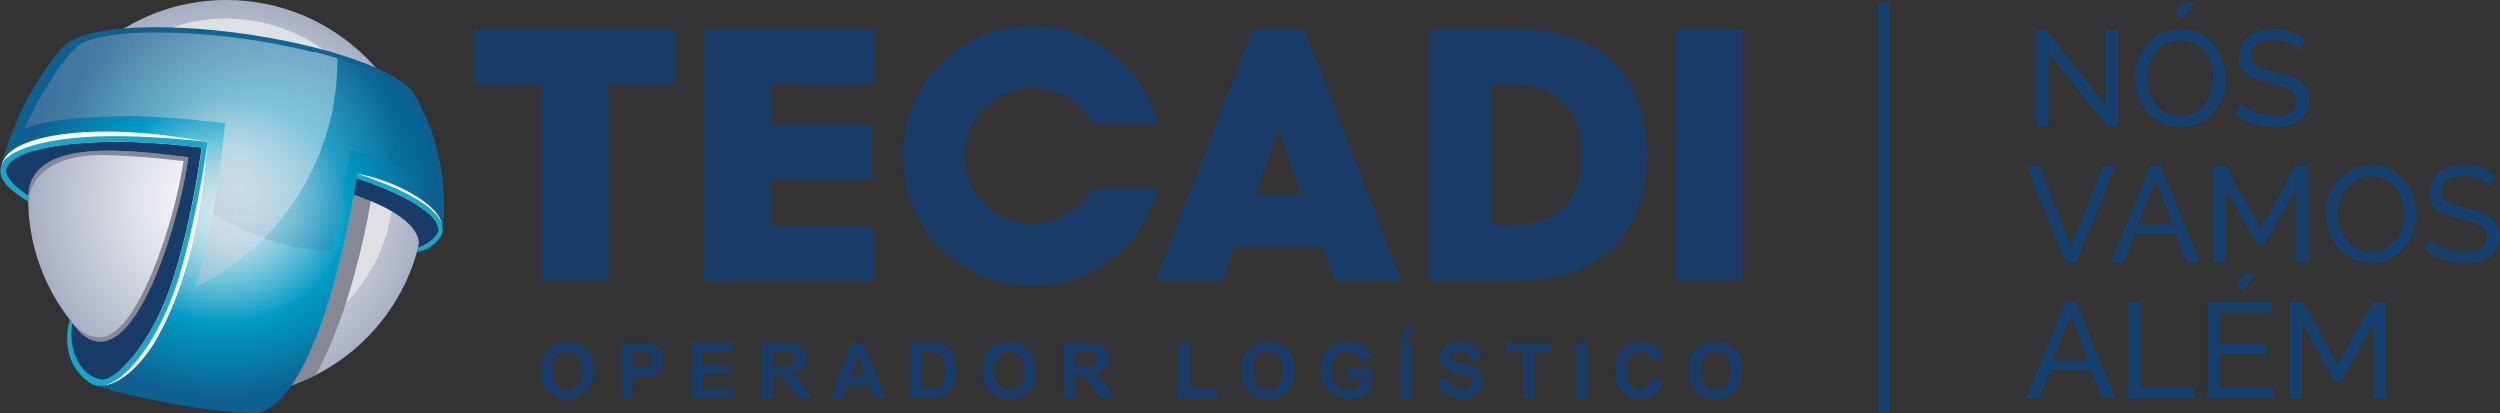 <?xml version="1.0" encoding="UTF-8"?>
<svg xmlns="http://www.w3.org/2000/svg" xmlns:xlink="http://www.w3.org/1999/xlink" viewBox="0 0 160.48 26.53">
  <rect x="0" y="0" width="160.48" height="26.53" fill="#333333" stroke="none"/>
  <defs>
    <style>
      .cls-1 {
        fill: #dee0e4;
      }

      .cls-2 {
        fill: url(#Gradiente_sem_nome_22-2);
      }

      .cls-3, .cls-4 {
        fill: #868894;
      }

      .cls-5 {
        fill: #fff;
      }

      .cls-6 {
        isolation: isolate;
      }

      .cls-7 {
        fill: #18a6ca;
      }

      .cls-8 {
        fill: url(#Gradiente_sem_nome_15);
      }

      .cls-9 {
        fill: url(#Gradiente_sem_nome_22);
      }

      .cls-10 {
        fill: url(#Gradiente_sem_nome_14);
        mix-blend-mode: overlay;
        opacity: .4;
      }

      .cls-11 {
        fill: url(#Gradiente_sem_nome_18);
        mix-blend-mode: screen;
        opacity: .35;
      }

      .cls-12 {
        fill: #20224b;
      }

      .cls-13 {
        fill: #193b68;
      }

      .cls-4 {
        mix-blend-mode: multiply;
      }

      .cls-14 {
        fill: #16406d;
      }

      .cls-15 {
        fill: none;
        stroke: #16406d;
        stroke-miterlimit: 10;
        stroke-width: .75px;
      }
    </style>
    <radialGradient id="Gradiente_sem_nome_15" data-name="Gradiente sem nome 15" cx="104.26" cy="180.32" fx="104.26" fy="180.32" r="12.01" gradientTransform="translate(-95.9 -178.25) scale(1.06)" gradientUnits="userSpaceOnUse">
      <stop offset="0" stop-color="#fff"/>
      <stop offset=".19" stop-color="#f6f6f8"/>
      <stop offset=".49" stop-color="#dde0e8"/>
      <stop offset=".87" stop-color="#b6bccd"/>
      <stop offset="1" stop-color="#a7afc3"/>
    </radialGradient>
    <radialGradient id="Gradiente_sem_nome_22" data-name="Gradiente sem nome 22" cx="104.06" cy="181.66" fx="104.06" fy="181.66" r="12.58" gradientTransform="translate(-95.9 -159.01) scale(1.06 .95)" gradientUnits="userSpaceOnUse">
      <stop offset="0" stop-color="#d5e8ee"/>
      <stop offset=".06" stop-color="#cfe5ec"/>
      <stop offset=".15" stop-color="#bedfe9"/>
      <stop offset=".24" stop-color="#a3d6e4"/>
      <stop offset=".34" stop-color="#7dc8dd"/>
      <stop offset=".45" stop-color="#4db6d3"/>
      <stop offset=".57" stop-color="#12a1c8"/>
      <stop offset=".6" stop-color="#009bc5"/>
      <stop offset=".83" stop-color="#077ba8"/>
      <stop offset="1" stop-color="#0e6090"/>
    </radialGradient>
    <radialGradient id="Gradiente_sem_nome_22-2" data-name="Gradiente sem nome 22" cx="95.06" cy="189.75" fx="95.06" fy="189.75" r=".03" gradientTransform="translate(-95.9 -158.15) scale(1.06 .95)" xlink:href="#Gradiente_sem_nome_22"/>
    <radialGradient id="Gradiente_sem_nome_18" data-name="Gradiente sem nome 18" cx="104.47" cy="176.92" fx="104.47" fy="176.92" r="9.94" gradientTransform="translate(-95.9 -178.25) scale(1.06)" gradientUnits="userSpaceOnUse">
      <stop offset="0" stop-color="#fff"/>
      <stop offset="1" stop-color="#006d9e"/>
    </radialGradient>
    <linearGradient id="Gradiente_sem_nome_14" data-name="Gradiente sem nome 14" x1="21.66" y1="10.31" x2="1.61" y2="10.31" gradientUnits="userSpaceOnUse">
      <stop offset="0" stop-color="#fff"/>
      <stop offset="1" stop-color="#8682a4"/>
    </linearGradient>
  </defs>
  <g class="cls-6">
    <g id="Layer_2" data-name="Layer 2">
      <g id="Layer_1-2" data-name="Layer 1">
        <g>
          <g>
            <g>
              <path class="cls-8" d="M27.24,12.72c0,4.97-2.85,9.28-7.01,11.37-1.72.87-3.66,1.35-5.71,1.35s-3.86-.45-5.53-1.26c-.17-.08-.57-.16-.73-.24-1.66-.9-2.86-2.16-3.97-3.67-1.46-1.97-2.36-4.38-2.47-6.99-.01-.18-.01-.37-.01-.56,0-1.02.12-2.01.35-2.96.06-.27.14-.53.22-.79.89-2.91,2.81-5.37,5.32-6.98,1.97-1.26,4.32-1.99,6.84-1.99,3.48,0,6.63,1.4,8.93,3.66,2.28,2.25,3.72,5.35,3.78,8.79,0,.09,0,.18,0,.27"/>
              <path class="cls-1" d="M22.83,5.13C19.08.54,12.31-.14,7.72,3.62c-.43.35-.82.73-1.18,1.13h8.37v17.92c2.27-.08,4.52-.87,6.41-2.42,4.59-3.75,5.27-10.52,1.51-15.11Z"/>
              <path class="cls-4" d="M22.89,11.15c-.01.1-.03.2-.04.3-.64,4.5-2.21,10.41-4.22,13.31.55-.19,1.09-.41,1.61-.67,1.79-3.05,3.18-8.37,3.78-12.53-.36-.14-.73-.27-1.13-.4"/>
              <g>
                <path class="cls-9" d="M26.64,6.08c-.71-1.17-3.76-2.51-8.15-3.42-6.08-1.26-12.43-1.21-14.16.11-.06.04-.11.09-.16.13C3.59,3.48,1.3,6.15.11,10.54c.61-1.22,3.74-1.69,6.05-1.79,3.22-.13,7.16.35,7.16.35,0,0-.53,4.11-1.68,8.15-1.44,5.05-4.11,7.85-5.54,7.47.03.02.07.03.1.04,2.2.73,6.67,1.63,9.98,1.76,3.16.12,5.68-8.4,6.76-15.37,3.75,1.16,5.59,2.55,5.46,3.69.51-4.39-1.03-7.34-1.76-8.76Z"/>
                <path class="cls-2" d="M4.79,22.75s-.02-.05-.03-.08c0,.03.02.05.03.08Z"/>
              </g>
              <path class="cls-5" d="M13.32,9.11c-1.34-.26-5.15-.9-8.54-.58C-.05,8.99.11,10.64.08,10.81c.05-.28.18-.6.54-.78,3.38-1.66,12.7-.93,12.7-.93Z"/>
              <g>
                <path class="cls-3" d="M6.42,21.65c-1.14.04-1.94-1.12-1.94-1.12.04.11.09.22.15.32,0-.03.01-.06.02-.09,3.6,4.77,6.85-6.45,7.41-10.38.01-.1.03-.2.04-.3-3.84-.45-10.11-1.3-10.28,2.47,0,0,0,0,0,0,0,.06,0,.11,0,.17,0,.07,0,.15,0,.22,0,0,0,0,0,0h0s0,0,0,0c0,.05,0,.1,0,.14.02-.74.42-3.28,5.19-3.12,1.6.05,3.35.21,4.75.38h.02c-.55,3.85-2.94,11.24-5.35,11.31Z"/>
                <path class="cls-3" d="M1.81,13.29c0-.07,0-.14,0-.2,0,.13,0,.2,0,.2Z"/>
              </g>
              <g>
                <path class="cls-5" d="M6.14,24.74s0,0,0,0c0,0,.02,0,.02,0-.01,0-.02,0-.03,0Z"/>
                <path class="cls-5" d="M11.64,17.26c-1.35,4.72-3.76,7.47-5.24,7.5,1.4.03,2.89-1.61,3.73-3.14,2.13-3.83,2.89-8.59,3.19-12.52,0,0-.53,4.11-1.68,8.15Z"/>
              </g>
              <g>
                <polygon class="cls-12" points="1.8 12.94 1.81 12.95 1.81 12.95 1.8 12.94"/>
                <path class="cls-13" d="M12.09,10.09c-.01.1-.03.2-.04.3-.56,3.93-3.81,15.15-7.41,10.38-.07.31-.15,1.24.2,2.12.28.71.89,1.37,1.7,1.47.7.08,3.15-1.89,4.65-6.71.78-2.5,1.33-5.21,1.76-8.18-1.75-.2-3.96-.41-6.1-.36-3.19.07-5.86.57-6.41,1.6-.3.57.6,1.35,1.37,1.85.17-3.78,6.45-2.93,10.28-2.47Z"/>
              </g>
              <path class="cls-5" d="M28.36,14.41c-.14-1.34-3.32-2.94-5.42-3.25,4.26,1.39,5.22,2.62,5.42,3.25Z"/>
              <path class="cls-13" d="M22.89,11.44c-.06.35-.11.7-.18,1.05h0c4.91,1.7,4.13,3.39,4.13,3.38.77-.24,1.2-.8,1.26-.99.19-.59-.86-2.02-5.22-3.44Z"/>
              <path class="cls-7" d="M13.32,9.11s-.53,4.11-1.68,8.15c-1.55,5.4-4.49,8.23-5.82,7.35-2.22-1.48-1.34-4.07-1.34-4.07.05.08.11.14.17.22-.07.3-.16,1.24.2,2.13.28.71.89,1.37,1.7,1.47.7.08,3.15-1.89,4.65-6.71.78-2.5,1.33-5.21,1.76-8.18-1.75-.2-3.96-.41-6.1-.36-3.19.07-5.86.57-6.41,1.6-.3.57.6,1.35,1.38,1.85,0,.05,0,.1,0,.16,0,.08,0,.15,0,.23-1.14-.67-1.81-1.34-1.81-1.96,0-1.56,3.58-2.13,6.16-2.23,3.22-.13,7.16.35,7.16.35ZM28.29,14.24c-.32-.67-1.46-1.8-5.35-3.08,0,0,0,0,0,0-.01.09-.03.18-.04.28,4.35,1.42,5.41,2.85,5.22,3.44-.06.19-.49.75-1.26.99-.03.11-.06.22-.09.32,1.05-.23,1.6-.99,1.64-1.34.02-.2-.02-.4-.11-.61ZM28.4,14.85s0-.05,0-.1c0,.03,0,.07,0,.1Z"/>
              <path class="cls-11" d="M20.24,3.38s-.04-.01-.06-.02c-.23-.06-.46-.11-.7-.17-.04,0-.07-.02-.11-.03-.28-.06-.56-.12-.85-.18-2.79-.58-5.74-.9-8.31-.9-.22,0-.43,0-.64,0-.06,0-.11,0-.17,0-.15,0-.3.01-.45.02-.05,0-.1,0-.15,0-.17,0-.34.02-.5.03-.01,0-.02,0-.04,0-.18.01-.36.03-.53.05,0,0-.01,0-.02,0h0c-1.46.16-2.34.46-2.72.75-.02.01-.04.03-.06.05-1.38,1.34-2.92,4.16-3.31,5.23,1.74-.61,4.22-.72,6.21-.76,2.77-.05,6.63.46,6.63.46,0,0-.03.29-.08.74-.11,1.03-.35,2.99-.71,5.03,1.36.87,2.87,1.54,4.47,1.98.98.25,2.02.4,3.11.46.42-1.65,1.24-6.53,1.24-6.53l.9.3c1.57.52,3.29,1.22,4.48,2.09-.14-2.88-1.17-4.9-1.74-6-.45-.7-2.45-1.76-5.89-2.63Z"/>
              <path class="cls-10" d="M20.18,3.37c-.23-.06-.46-.11-.7-.17-.04,0-.07-.02-.11-.03-.28-.06-.56-.12-.85-.18-2.79-.58-5.74-.9-8.31-.9-.22,0-.43,0-.64,0-.06,0-.11,0-.17,0-.15,0-.3.01-.45.02-.05,0-.1,0-.15,0-.17,0-.34.02-.5.03-.01,0-.02,0-.04,0-.18.01-.36.03-.53.05,0,0-.01,0-.02,0h0c-1.46.16-2.34.46-2.72.75-.02.01-.04.03-.06.05-1.38,1.34-2.92,4.16-3.31,5.23,1.74-.61,4.22-.72,6.21-.76,2.77-.05,6.63.46,6.63.46,0,0-.03.29-.08.74-.2,1.89-.83,6.93-1.89,9.83,1.69-.87,3.18-1.94,4.44-3.18,0,0,0,0,0,0,2.92-2.94,4.73-6.99,4.73-11.47,0-.03,0-.07,0-.1-.44-.13-.92-.27-1.42-.4-.02,0-.04-.01-.06-.02Z"/>
            </g>
            <path class="cls-13" d="M36.4,21.95c-.29,0-.54.05-.77.14-.17.07-.32.18-.46.32-.14.14-.25.31-.33.49-.11.25-.16.55-.16.91,0,.56.16,1.01.47,1.33.31.32.73.48,1.26.48s.94-.16,1.25-.49c.31-.32.47-.77.47-1.35s-.16-1.03-.47-1.35c-.31-.32-.73-.49-1.26-.49M37.11,24.7c-.18.21-.42.31-.7.31s-.52-.1-.71-.31c-.19-.21-.28-.51-.28-.91s.09-.71.27-.92c.18-.2.42-.3.71-.3s.53.1.71.3c.18.2.27.5.27.91s-.09.72-.28.93M41.88,22.06c-.13-.04-.42-.05-.85-.05h-1.15v3.55h.72v-1.34h.47c.32,0,.57-.02.74-.05.13-.03.25-.08.37-.17.12-.08.22-.2.3-.35.08-.15.12-.33.12-.55,0-.28-.07-.51-.21-.69-.14-.18-.31-.29-.51-.35M41.78,23.39c-.05.08-.13.14-.22.17-.1.04-.28.06-.57.06h-.39v-1.01h.35c.26,0,.43,0,.52.02.12.02.21.07.29.16.08.08.11.19.11.32,0,.1-.03.2-.08.28M45.1,23.99h1.78v-.6h-1.78v-.79h1.92v-.6h-2.63v3.55h2.7v-.6h-1.98v-.97ZM51.23,24.29c-.1-.11-.23-.21-.38-.3.31-.05.55-.16.7-.33.16-.17.24-.39.24-.66,0-.21-.05-.4-.16-.56-.1-.16-.24-.28-.41-.34-.17-.06-.45-.1-.83-.1h-1.51v3.55h.72v-1.48h.15c.16,0,.28.01.36.04.08.03.15.08.22.15.07.07.19.25.38.52l.52.77h.86l-.43-.69c-.17-.28-.31-.47-.41-.58M50.13,23.51h-.53v-.9h.56c.29,0,.47,0,.52.01.12.02.21.07.27.14.06.07.1.17.1.29,0,.11-.02.2-.07.27-.05.07-.12.12-.2.15-.09.03-.3.04-.64.04M54.68,22.01l-1.38,3.55h.76l.29-.81h1.42l.31.81h.78l-1.42-3.55h-.76ZM54.57,24.15l.48-1.32.49,1.32h-.97ZM60.95,22.4c-.15-.16-.33-.27-.54-.33-.16-.05-.38-.07-.68-.07h-1.31v3.55h1.35c.27,0,.48-.03.63-.08.21-.07.38-.16.5-.28.16-.16.29-.37.38-.63.07-.21.11-.46.11-.76,0-.33-.04-.61-.12-.84-.08-.23-.19-.42-.34-.57M60.59,24.44c-.05.16-.11.27-.19.34-.08.07-.17.12-.29.15-.09.02-.23.03-.43.03h-.54v-2.35h.32c.29,0,.49.01.59.03.13.03.25.09.33.17.09.08.16.2.2.34.05.15.07.36.07.63s-.02.49-.07.65M64.77,21.95c-.29,0-.54.05-.77.14-.17.07-.32.18-.46.32-.14.14-.25.31-.33.49-.11.25-.16.55-.16.91,0,.56.16,1.01.47,1.33.31.32.73.48,1.26.48s.94-.16,1.25-.49c.31-.32.47-.77.47-1.35s-.16-1.03-.47-1.35c-.31-.32-.73-.49-1.26-.49M65.49,24.7c-.18.21-.42.31-.7.31s-.52-.1-.71-.31c-.19-.21-.28-.51-.28-.91s.09-.71.27-.92c.18-.2.42-.3.71-.3s.53.1.71.3c.18.2.27.5.27.91s-.09.72-.28.93M70.61,24.29c-.1-.11-.23-.21-.38-.3.31-.05.55-.16.7-.33.16-.17.24-.39.24-.66,0-.21-.05-.4-.15-.56-.1-.16-.24-.28-.41-.34-.17-.06-.45-.1-.83-.1h-1.51v3.55h.72v-1.48h.15c.16,0,.28.01.36.04.08.03.15.08.22.15.07.07.19.25.38.52l.52.77h.86l-.43-.69c-.17-.28-.31-.47-.41-.58M69.5,23.51h-.53v-.9h.56c.29,0,.47,0,.52.01.12.02.21.07.27.14.06.07.1.17.1.29,0,.11-.02.2-.07.27-.05.07-.12.12-.2.15-.08.03-.3.04-.64.04M76.33,22.04h-.72v3.52h2.5v-.6h-1.78v-2.92ZM81.39,21.95c-.29,0-.54.05-.77.14-.17.07-.32.18-.46.32-.14.14-.25.31-.33.49-.11.25-.16.55-.16.91,0,.56.16,1.01.47,1.33.31.32.73.48,1.26.48s.94-.16,1.25-.49c.31-.32.47-.77.47-1.35s-.16-1.03-.47-1.35c-.31-.32-.73-.49-1.26-.49M82.1,24.7c-.18.21-.42.31-.7.31s-.52-.1-.71-.31c-.19-.21-.28-.51-.28-.91s.09-.71.27-.92c.18-.2.42-.3.71-.3s.53.1.71.3c.18.2.27.5.27.91s-.09.72-.28.93M86.52,24.25h.82v.45c-.11.08-.24.16-.39.21-.15.06-.3.09-.45.09-.3,0-.55-.11-.74-.32-.19-.21-.28-.53-.28-.95,0-.39.09-.68.28-.88.18-.2.43-.3.75-.3.21,0,.38.05.52.15.14.1.23.24.28.41l.71-.13c-.07-.33-.23-.58-.48-.77-.25-.18-.59-.28-1.03-.28-.34,0-.62.06-.85.18-.3.15-.53.37-.68.66-.16.29-.23.62-.23.98,0,.34.07.66.21.95.14.29.35.51.62.67.28.16.6.23.97.23.29,0,.58-.06.87-.17.28-.11.5-.24.65-.38v-1.41h-1.55v.6ZM89.81,21.81h.43l.67-.72h-.76l-.33.72ZM89.9,25.56h.72v-3.55h-.72v3.55ZM94.66,23.6c-.17-.09-.43-.17-.77-.26-.35-.08-.57-.16-.66-.24-.07-.06-.11-.13-.11-.22,0-.09.04-.16.11-.22.12-.08.28-.13.49-.13s.35.04.45.12c.1.08.17.21.2.39l.72-.03c-.01-.33-.13-.59-.35-.78-.23-.2-.56-.29-1.01-.29-.27,0-.51.04-.7.12-.19.08-.34.2-.44.36-.1.16-.15.33-.15.51,0,.28.11.52.33.71.16.14.42.26.81.35.3.07.49.13.57.15.12.04.21.1.26.15.05.06.07.13.07.21,0,.13-.06.24-.18.34-.12.1-.29.15-.52.15-.22,0-.39-.05-.52-.16-.13-.11-.21-.28-.26-.52l-.7.07c.05.4.19.7.43.91.24.21.59.31,1.03.31.31,0,.57-.04.77-.13.21-.09.37-.22.48-.4.11-.18.17-.37.17-.57,0-.22-.05-.41-.14-.57-.09-.15-.23-.27-.39-.36M96.73,22.61h1.05v2.95h.72v-2.95h1.05v-.6h-2.82v.6ZM101.19,25.56h.72v-3.55h-.72v3.55ZM105.76,24.82c-.14.12-.3.18-.49.18-.26,0-.47-.1-.63-.29-.16-.19-.24-.51-.24-.96,0-.42.08-.73.25-.92.16-.19.38-.28.64-.28.19,0,.35.05.49.16.13.11.22.25.26.44l.71-.17c-.08-.28-.2-.5-.36-.65-.27-.26-.62-.39-1.06-.39-.5,0-.9.16-1.2.49-.31.33-.46.79-.46,1.38,0,.56.15,1,.46,1.32.3.32.69.48,1.16.48.38,0,.7-.09.94-.28.25-.19.42-.48.53-.86l-.7-.22c-.06.26-.16.45-.3.57M111.38,22.44c-.31-.32-.73-.49-1.26-.49-.29,0-.54.05-.77.14-.17.07-.32.18-.46.32-.14.14-.25.31-.33.49-.11.25-.16.55-.16.91,0,.56.16,1.01.47,1.33.31.32.73.48,1.26.48s.94-.16,1.25-.49c.31-.32.47-.77.47-1.35s-.16-1.03-.47-1.35M110.84,24.7c-.18.21-.42.31-.7.31s-.52-.1-.71-.31c-.19-.21-.28-.51-.28-.91s.09-.71.27-.92c.18-.2.42-.3.71-.3s.53.1.71.3c.18.2.27.5.27.91s-.09.72-.27.93"/>
            <g>
              <path class="cls-13" d="M97.39,1.86h-5.68v16.14h5.68c5.14,0,8.33-2.85,8.33-8.04s-3.11-8.09-8.33-8.09M97.4,14.43h-1.7V5.43h1.7c2.48,0,4.16,1.63,4.16,4.52s-1.68,4.47-4.16,4.47"/>
              <polygon class="cls-13" points="30.42 5.39 34.74 5.39 34.74 18 39.04 18 39.04 5.39 43.36 5.39 43.36 1.86 30.42 1.86 30.42 5.39"/>
              <rect class="cls-13" x="107.56" y="1.86" width="4.29" height="16.14"/>
              <path class="cls-13" d="M80.41,1.86l-6.23,16.14h4.29l.85-2.2h5.49l.85,2.2h4.29l-6.23-16.14h-3.32ZM80.59,12.52l1.48-4.27,1.48,4.27h-2.96Z"/>
              <polygon class="cls-13" points="45.18 18 45.18 18.03 56.13 18.03 56.13 14.5 49.47 14.5 49.47 11.53 55.92 11.53 55.92 8 49.47 8 49.47 5.39 56.13 5.39 56.13 1.86 45.18 1.86 45.18 18"/>
              <path class="cls-13" d="M70.1,12.08c-.74,1.36-2.18,2.29-3.85,2.29-2.42,0-4.37-1.96-4.37-4.37s1.96-4.37,4.37-4.37c1.66,0,3.11.93,3.85,2.29h4.22c-.93-3.59-4.18-6.25-8.06-6.25-4.6,0-8.34,3.73-8.34,8.34s3.73,8.34,8.34,8.34c3.88,0,7.14-2.66,8.06-6.25h-4.22Z"/>
            </g>
          </g>
          <g>
            <path class="cls-14" d="M131.5,3.38v4.73h-.79V1.91h.61l3.84,4.82V1.92h.79v6.19h-.66l-3.79-4.73Z"/>
            <path class="cls-14" d="M139.95,8.15c-.44,0-.83-.09-1.19-.27-.36-.18-.67-.41-.92-.71-.26-.29-.45-.63-.59-1.01s-.21-.76-.21-1.16.07-.81.22-1.19.35-.71.62-1c.26-.29.57-.52.93-.69.36-.17.75-.26,1.17-.26s.83.09,1.19.27.66.42.92.72.45.63.59,1.01.21.76.21,1.15c0,.41-.07.81-.22,1.19-.15.38-.35.71-.61,1-.26.29-.57.52-.92.69-.36.17-.75.26-1.17.26ZM137.83,5.01c0,.31.05.62.15.91.1.29.25.55.43.78.19.23.41.41.67.54s.55.2.87.2.63-.07.89-.21.48-.33.67-.56c.18-.23.32-.49.42-.78.1-.29.14-.58.14-.88,0-.31-.05-.62-.15-.91-.1-.29-.25-.55-.44-.78-.19-.22-.41-.4-.67-.54s-.54-.2-.86-.2c-.33,0-.63.07-.89.21s-.48.32-.67.55c-.18.23-.32.49-.42.78-.1.29-.15.59-.15.89ZM140.1,1.17l-.51-.17.51-.88h.77l-.77,1.06Z"/>
            <path class="cls-14" d="M147.6,3.21c-.07-.08-.16-.16-.28-.24-.12-.08-.25-.14-.39-.21-.15-.06-.3-.11-.48-.15-.17-.04-.35-.06-.54-.06-.48,0-.84.09-1.06.27-.22.18-.34.43-.34.74,0,.17.03.31.1.42.06.11.17.21.3.28.14.08.31.15.51.21.2.06.45.12.72.18.32.07.61.15.87.24s.48.2.66.34c.18.13.32.3.42.49.1.19.14.43.14.71,0,.3-.06.55-.17.77-.12.22-.27.4-.48.54-.2.14-.44.25-.71.31-.27.07-.57.1-.89.1-.48,0-.93-.07-1.36-.22-.43-.15-.82-.37-1.17-.65l.38-.66c.09.1.21.2.36.3s.32.19.51.27c.19.08.39.14.61.19.22.05.45.07.69.07.44,0,.79-.08,1.03-.24s.37-.39.37-.71c0-.17-.04-.32-.12-.44-.08-.12-.19-.22-.34-.31-.15-.09-.34-.16-.56-.23-.22-.07-.48-.13-.76-.21-.31-.08-.59-.16-.83-.24s-.44-.19-.6-.31c-.16-.12-.28-.27-.36-.44-.08-.17-.12-.38-.12-.63,0-.3.06-.56.17-.79.11-.23.26-.42.46-.58.2-.16.43-.27.71-.35.27-.08.57-.12.89-.12.42,0,.8.06,1.13.19.34.13.64.3.9.51l-.37.64Z"/>
            <path class="cls-14" d="M130.89,10.64l2.05,5.21,2.04-5.21h.83l-2.53,6.19h-.68l-2.54-6.19h.83Z"/>
            <path class="cls-14" d="M138.03,10.64h.66l2.53,6.19h-.84l-.73-1.81h-2.6l-.72,1.81h-.84l2.54-6.19ZM139.48,14.41l-1.12-2.86-1.15,2.86h2.27Z"/>
            <path class="cls-14" d="M147.4,16.83v-4.79l-2.06,3.67h-.44l-2.07-3.67v4.79h-.79v-6.19h.83l2.24,4.02,2.25-4.02h.82v6.19h-.79Z"/>
            <path class="cls-14" d="M152.19,16.88c-.44,0-.83-.09-1.19-.27-.36-.18-.67-.41-.92-.71-.26-.29-.45-.63-.59-1.01s-.21-.76-.21-1.16.07-.81.22-1.19.35-.71.62-1c.26-.29.57-.52.93-.69.36-.17.75-.26,1.17-.26s.83.09,1.19.27.66.42.92.72.45.63.59,1.01.21.76.21,1.15c0,.41-.07.81-.22,1.19-.15.38-.35.71-.61,1-.26.29-.57.52-.92.69-.36.17-.75.26-1.17.26ZM150.07,13.74c0,.31.05.62.15.91.1.29.25.55.43.78.19.23.41.41.67.54s.55.2.87.2.63-.07.89-.21.48-.33.67-.56c.18-.23.32-.49.42-.78.1-.29.14-.58.14-.88,0-.31-.05-.62-.15-.91-.1-.29-.25-.55-.44-.78-.19-.22-.41-.4-.67-.54s-.54-.2-.86-.2c-.33,0-.63.07-.89.21s-.48.32-.67.55c-.18.23-.32.49-.42.78-.1.29-.15.59-.15.89Z"/>
            <path class="cls-14" d="M159.84,11.94c-.07-.08-.16-.16-.28-.24-.12-.08-.25-.14-.39-.21-.15-.06-.3-.11-.48-.15-.17-.04-.35-.06-.54-.06-.48,0-.84.09-1.06.27-.22.18-.34.43-.34.74,0,.17.03.31.1.42.06.11.17.21.3.28.14.08.31.15.51.21.2.06.45.12.72.18.32.07.61.15.87.24s.48.2.66.34c.18.13.32.3.42.49.1.19.14.43.14.71,0,.3-.06.55-.17.77-.12.22-.27.4-.48.54-.2.14-.44.25-.71.31-.27.07-.57.1-.89.1-.48,0-.93-.07-1.36-.22-.43-.15-.82-.37-1.17-.65l.38-.66c.09.1.21.2.36.3s.32.19.51.27c.19.08.39.14.61.19.22.05.45.07.69.07.44,0,.79-.08,1.03-.24s.37-.39.37-.71c0-.17-.04-.32-.12-.44-.08-.12-.19-.22-.34-.31-.15-.09-.34-.16-.56-.23-.22-.07-.48-.13-.76-.21-.31-.08-.59-.16-.83-.24s-.44-.19-.6-.31c-.16-.12-.28-.27-.36-.44-.08-.17-.12-.38-.12-.63,0-.3.06-.56.17-.79.11-.23.26-.42.46-.58.2-.16.43-.27.71-.35.27-.08.57-.12.89-.12.42,0,.8.06,1.13.19.34.13.64.3.9.51l-.37.64Z"/>
            <path class="cls-14" d="M132.6,19.36h.66l2.53,6.19h-.84l-.73-1.81h-2.6l-.72,1.81h-.84l2.54-6.19ZM134.05,23.13l-1.12-2.86-1.15,2.86h2.27Z"/>
            <path class="cls-14" d="M136.62,25.56v-6.19h.79v5.5h3.46v.7h-4.24Z"/>
            <path class="cls-14" d="M145.92,24.86v.7h-4.21v-6.19h4.13v.7h-3.34v2.01h2.91v.65h-2.91v2.14h3.42ZM144.02,18.62l-.51-.17.51-.88h.77l-.77,1.06Z"/>
            <path class="cls-14" d="M152.35,25.56v-4.79l-2.06,3.67h-.44l-2.07-3.67v4.79h-.79v-6.19h.83l2.24,4.02,2.25-4.02h.82v6.19h-.79Z"/>
          </g>
          <line class="cls-15" x1="120.92" y1=".16" x2="120.92" y2="26.53"/>
        </g>
      </g>
    </g>
  </g>
</svg>